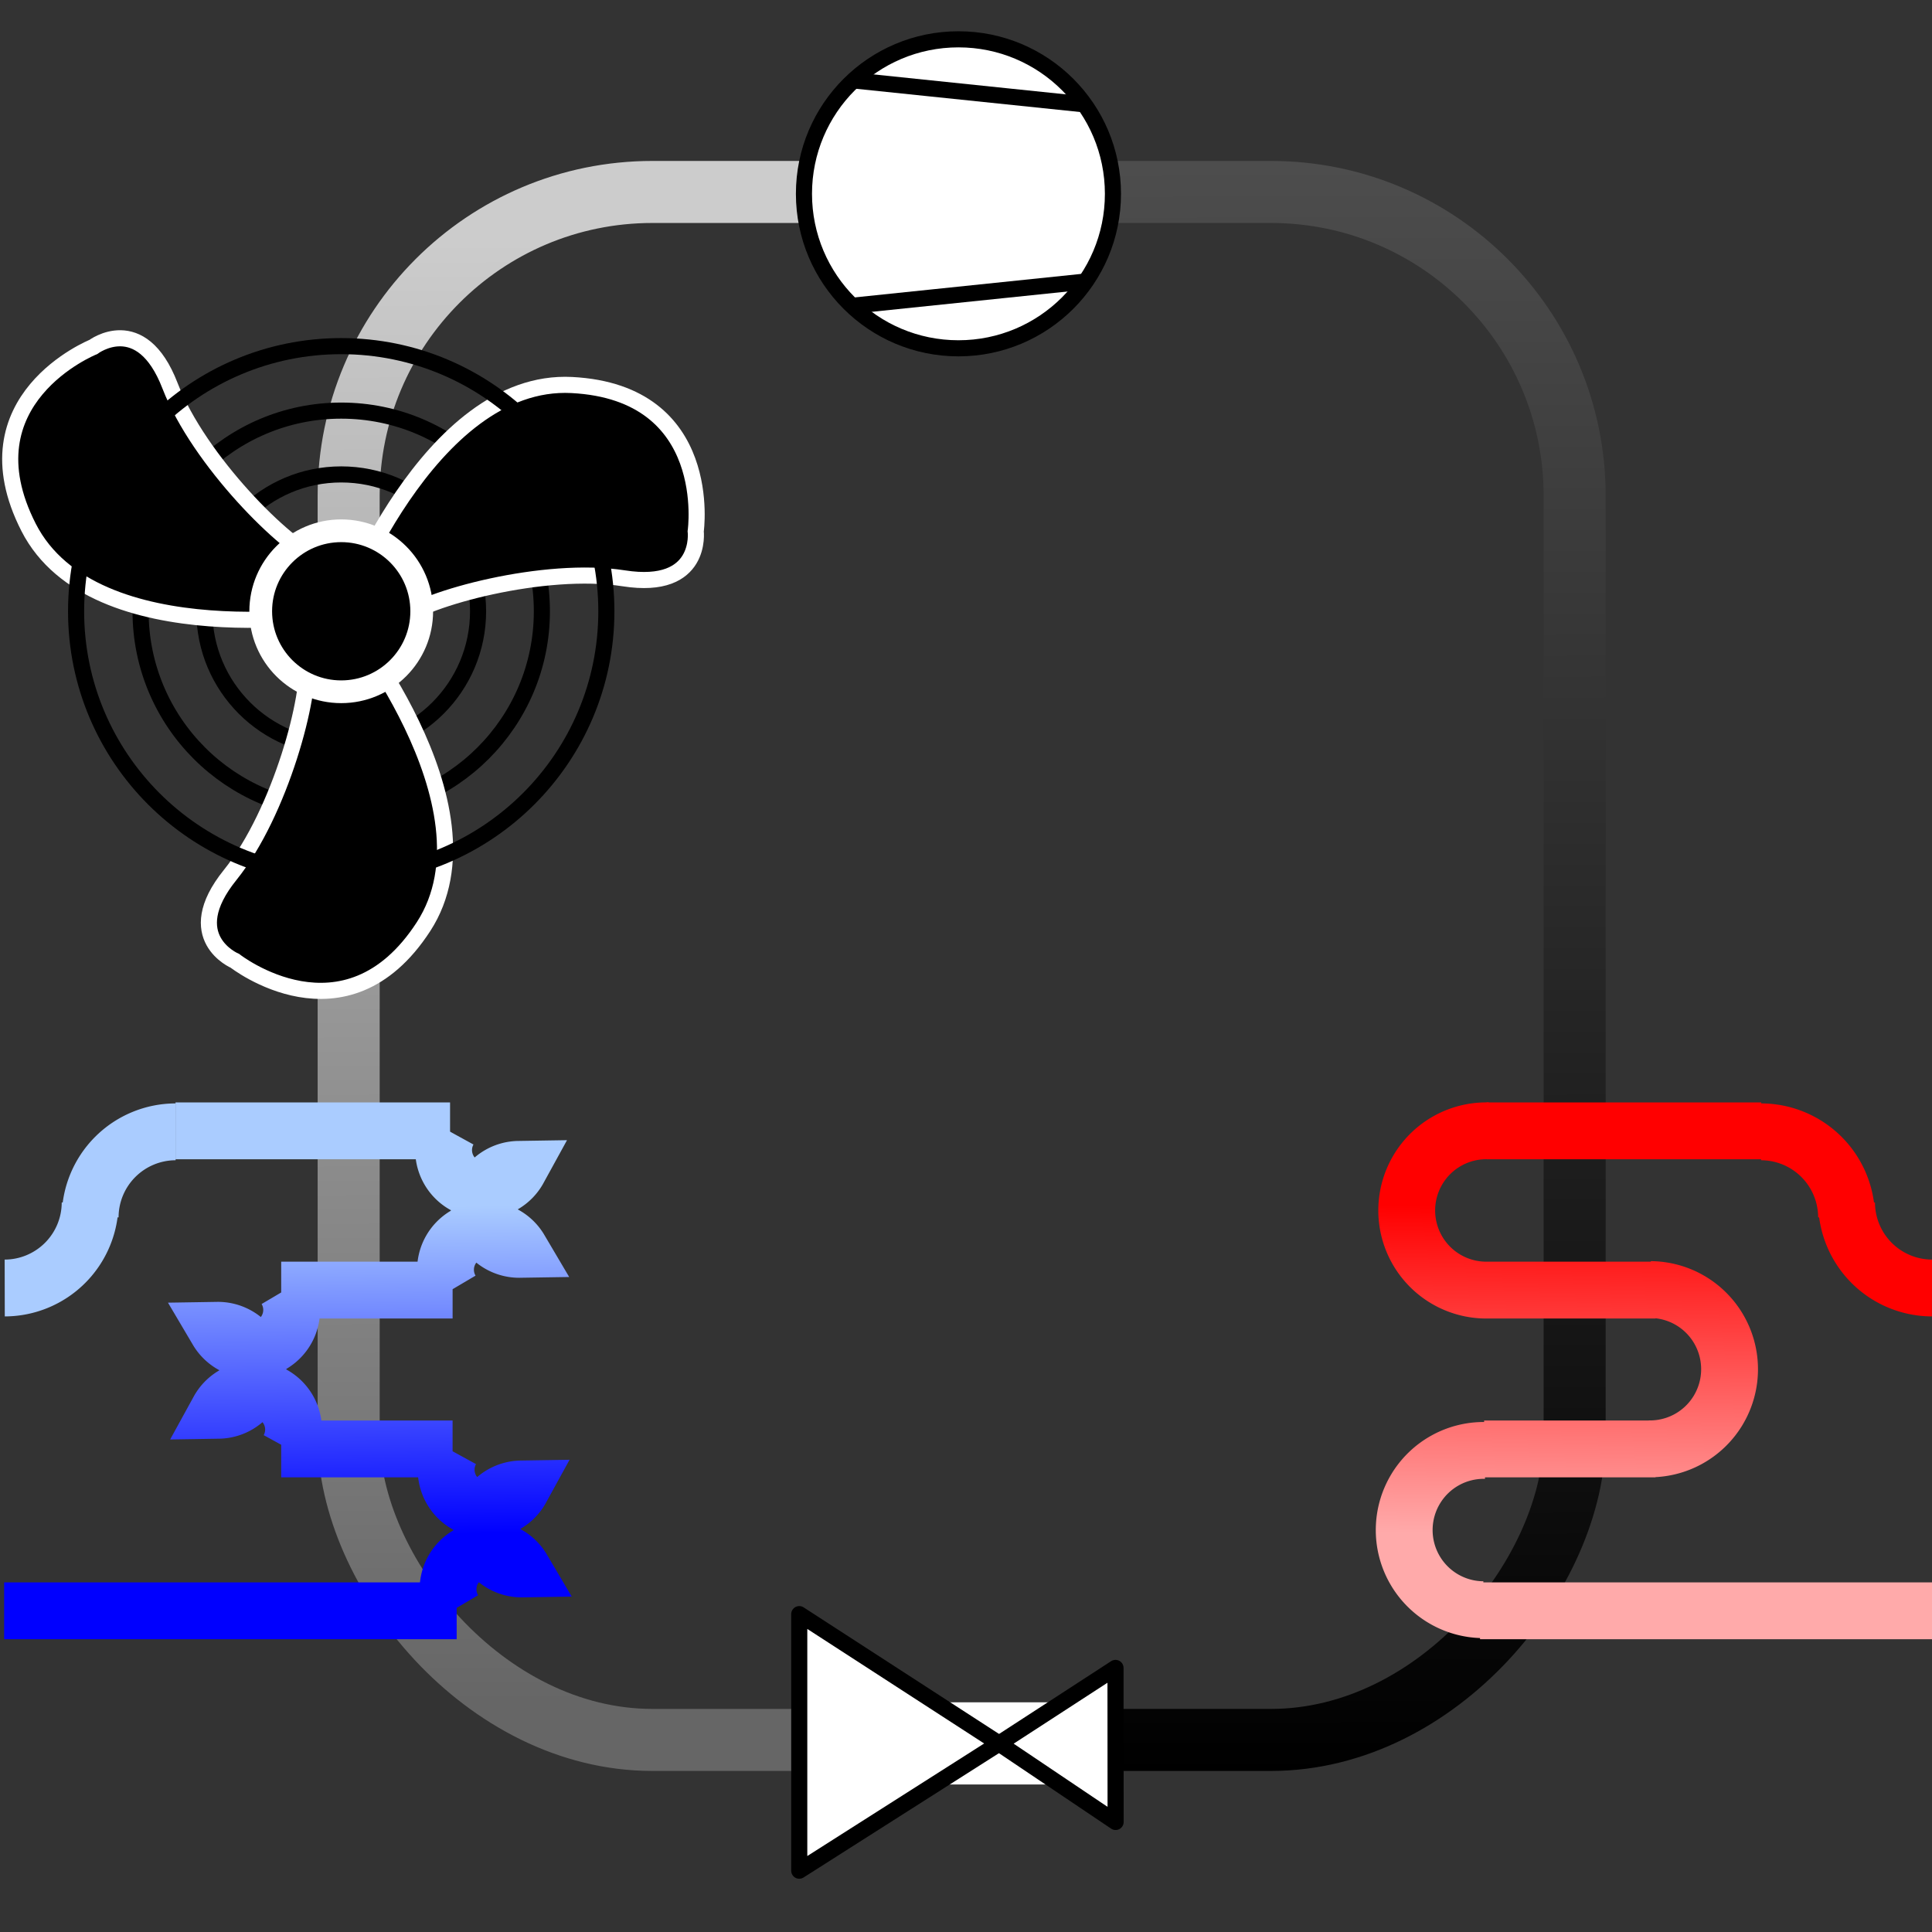<?xml version="1.0" encoding="UTF-8" standalone="no"?>
<svg
   inkscape:export-ydpi="96"
   inkscape:export-xdpi="96"
   inkscape:export-filename="C:\Daten\GIT\pytrnsys_gui\trnsysGUI\images\HPDoubleDual.png"
   sodipodi:docname="HPDual_Fan_left.svg"
   inkscape:version="1.1.1 (3bf5ae0d25, 2021-09-20)"
   id="svg103"
   version="1.1"
   viewBox="0 0 120 120"
   height="120mm"
   width="120mm"
   xmlns:inkscape="http://www.inkscape.org/namespaces/inkscape"
   xmlns:sodipodi="http://sodipodi.sourceforge.net/DTD/sodipodi-0.dtd"
   xmlns:xlink="http://www.w3.org/1999/xlink"
   xmlns="http://www.w3.org/2000/svg"
   xmlns:svg="http://www.w3.org/2000/svg"
   xmlns:rdf="http://www.w3.org/1999/02/22-rdf-syntax-ns#"
   xmlns:cc="http://creativecommons.org/ns#"
   xmlns:dc="http://purl.org/dc/elements/1.1/">
  <rect x="0" y="0" width="120" height="120" fill="#333333" stroke="none"/>
  <defs
     id="defs97">
    <linearGradient
       id="linearGradient894"
       inkscape:collect="always">
      <stop
         id="stop890"
         offset="0"
         style="stop-color:#aaccff;stop-opacity:1" />
      <stop
         id="stop892"
         offset="1"
         style="stop-color:#0000ff;stop-opacity:1" />
    </linearGradient>
    <linearGradient
       inkscape:collect="always"
       id="linearGradient879">
      <stop
         style="stop-color:#ff0000;stop-opacity:1"
         offset="0"
         id="stop875" />
      <stop
         style="stop-color:#ffaaaa;stop-opacity:1"
         offset="1"
         id="stop877" />
    </linearGradient>
    <linearGradient
       id="linearGradient1046"
       inkscape:collect="always">
      <stop
         id="stop1042"
         offset="0"
         style="stop-color:#0000ff;stop-opacity:1" />
      <stop
         id="stop1044"
         offset="1"
         style="stop-color:#ff0000;stop-opacity:1" />
    </linearGradient>
    <linearGradient
       id="linearGradient858"
       inkscape:collect="always">
      <stop
         id="stop854"
         offset="0"
         style="stop-color:#cccccc;stop-opacity:1" />
      <stop
         id="stop856"
         offset="1"
         style="stop-color:#666666;stop-opacity:1" />
    </linearGradient>
    <linearGradient
       id="linearGradient850"
       inkscape:collect="always">
      <stop
         id="stop846"
         offset="0"
         style="stop-color:#000000;stop-opacity:1" />
      <stop
         id="stop848"
         offset="1"
         style="stop-color:#4d4d4d;stop-opacity:1" />
    </linearGradient>
    <clipPath
       id="clipPath840"
       clipPathUnits="userSpaceOnUse">
      <rect
         y="73.804"
         x="34.494"
         height="120"
         width="60"
         id="rect842"
         style="fill:#ffff00;fill-rule:evenodd;stroke:none;stroke-width:0.293" />
    </clipPath>
    <linearGradient
       gradientUnits="userSpaceOnUse"
       y2="84.097"
       x2="94.494"
       y1="184.071"
       x1="94.289"
       id="linearGradient852"
       xlink:href="#linearGradient850"
       inkscape:collect="always" />
    <linearGradient
       gradientUnits="userSpaceOnUse"
       y2="179.538"
       x2="87.674"
       y1="88.67"
       x1="87.316"
       id="linearGradient860"
       xlink:href="#linearGradient858"
       inkscape:collect="always" />
    <linearGradient
       inkscape:collect="always"
       xlink:href="#linearGradient1046"
       id="linearGradient912"
       gradientUnits="userSpaceOnUse"
       x1="118.983"
       y1="101.079"
       x2="118.623"
       y2="166.657"
       gradientTransform="matrix(0.63,0,0,0.63,46.995,64.367)" />
    <linearGradient
       inkscape:collect="always"
       xlink:href="#linearGradient879"
       id="linearGradient933"
       gradientUnits="userSpaceOnUse"
       gradientTransform="matrix(0.617,0,0,0.617,48.739,46.627)"
       x1="118.769"
       y1="165.378"
       x2="118.408"
       y2="198.379" />
    <linearGradient
       inkscape:collect="always"
       xlink:href="#linearGradient1046"
       id="linearGradient937"
       gradientUnits="userSpaceOnUse"
       gradientTransform="matrix(0.617,0,0,0.617,76.463,46.496)"
       x1="118.983"
       y1="101.079"
       x2="118.623"
       y2="166.657" />
    <linearGradient
       inkscape:collect="always"
       xlink:href="#linearGradient1046"
       id="linearGradient979"
       gradientUnits="userSpaceOnUse"
       gradientTransform="matrix(0.617,0,0,-0.617,48.703,221.03)"
       x1="103.98"
       y1="162.163"
       x2="95.475"
       y2="190.02" />
    <linearGradient
       inkscape:collect="always"
       xlink:href="#linearGradient894"
       id="linearGradient888"
       gradientUnits="userSpaceOnUse"
       gradientTransform="matrix(-0.617,0,0,0.617,140.542,46.627)"
       x1="118.769"
       y1="165.378"
       x2="118.408"
       y2="198.379" />
  </defs>
  <sodipodi:namedview
     inkscape:window-maximized="1"
     inkscape:window-y="-8"
     inkscape:window-x="1077"
     inkscape:window-height="1377"
     inkscape:window-width="2560"
     fit-margin-bottom="0"
     fit-margin-right="0"
     fit-margin-left="0"
     fit-margin-top="0"
     showgrid="false"
     inkscape:document-rotation="0"
     inkscape:current-layer="layer1"
     inkscape:document-units="mm"
     inkscape:cy="227.75"
     inkscape:cx="176.75"
     inkscape:zoom="2"
     inkscape:pageshadow="2"
     inkscape:pageopacity="0.0"
     borderopacity="1.0"
     bordercolor="#666666"
     pagecolor="#ffffff"
     id="base"
     inkscape:pagecheckerboard="0" />
  <g
     transform="translate(-34.494,-73.804)"
     id="layer1"
     inkscape:groupmode="layer"
     inkscape:label="Ebene 1">
    <rect
       clip-path="url(#clipPath840)"
       ry="18.866"
       y="85.727"
       x="56.15"
       height="96.147"
       width="76.147"
       id="rect836"
       style="fill:none;stroke:url(#linearGradient860);stroke-width:3.853;stroke-linecap:round;stroke-linejoin:miter;stroke-miterlimit:4;stroke-dasharray:none" />
    <g
       transform="matrix(-1,0,0,1,221.825,63.5)"
       id="g921">
      <circle
         r="8.5"
         cy="48.271"
         cx="-166.137"
         id="circle870"
         style="fill:none;stroke:#000000;stroke-width:0.999;stroke-linecap:round;stroke-miterlimit:4;stroke-dasharray:none"
         transform="scale(-1,1)" />
      <circle
         style="fill:none;stroke:#000000;stroke-width:1;stroke-linecap:round;stroke-miterlimit:4;stroke-dasharray:none"
         id="circle872"
         cx="-166.137"
         cy="48.271"
         r="12.463"
         transform="scale(-1,1)" />
      <path
         style="fill:#000000;stroke:#ffffff;stroke-width:1;stroke-linecap:butt;stroke-linejoin:miter;stroke-miterlimit:4;stroke-dasharray:none;stroke-opacity:1"
         d="m 166.132,48.38 c 0,0 -5.388,-14.624 -14.316,-14.162 -8.928,0.462 -7.697,9.082 -7.697,9.082 0,0 -0.462,3.694 4.464,2.925 4.926,-0.77 12.315,1.231 14.008,2.617 1.693,1.385 3.54,-0.462 3.54,-0.462 z"
         id="path860" />
      <path
         style="fill:#000000;stroke:#ffffff;stroke-width:1;stroke-linecap:butt;stroke-linejoin:miter;stroke-miterlimit:4;stroke-dasharray:none;stroke-opacity:1"
         d="m 166.132,48.38 c 0,0 -9.971,11.978 -5.107,19.479 4.864,7.501 11.714,2.124 11.714,2.124 0,0 3.43,-1.447 0.301,-5.328 -3.129,-3.881 -5.091,-11.28 -4.738,-13.44 0.353,-2.159 -2.17,-2.835 -2.17,-2.835 z"
         id="path866" />
      <path
         id="path864"
         d="m 166.132,48.38 c 0,0 15.358,2.646 19.422,-5.317 4.064,-7.963 -4.017,-11.206 -4.017,-11.206 0,0 -2.969,-2.247 -4.765,2.404 -1.796,4.651 -7.224,10.049 -9.27,10.823 -2.046,0.774 -1.37,3.297 -1.37,3.297 z"
         style="fill:#000000;stroke:#ffffff;stroke-width:1;stroke-linecap:butt;stroke-linejoin:miter;stroke-miterlimit:4;stroke-dasharray:none;stroke-opacity:1" />
      <circle
         style="fill:#000000;stroke:#ffffff;stroke-width:1.412;stroke-linecap:round"
         id="path862"
         cx="-166.137"
         cy="48.271"
         r="5"
         transform="scale(-1,1)" />
      <circle
         r="16.468"
         cy="48.271"
         cx="-166.137"
         id="circle874"
         style="fill:none;stroke:#000000;stroke-width:1;stroke-linecap:round;stroke-miterlimit:4;stroke-dasharray:none"
         transform="scale(-1,1)" />
    </g>
    <path
       id="path884"
       d="M 62.448,144.043 H 45.395"
       style="fill:none;stroke:#aaccff;stroke-width:3.53;stroke-linecap:butt;stroke-linejoin:miter;stroke-miterlimit:4;stroke-dasharray:none;stroke-opacity:1" />
    <rect
       transform="matrix(-1,0,0,1,188.448,0)"
       style="fill:none;stroke:url(#linearGradient852);stroke-width:3.853;stroke-linecap:round;stroke-linejoin:miter;stroke-miterlimit:4;stroke-dasharray:none"
       id="rect844"
       width="76.147"
       height="96.147"
       x="56.15"
       y="85.727"
       ry="18.866"
       clip-path="url(#clipPath840)" />
    <rect
       y="179.538"
       x="87.674"
       height="5.103"
       width="12.662"
       id="rect1072"
       style="fill:#ffffff;stroke:none;stroke-width:1;stroke-linecap:round;stroke-linejoin:miter;stroke-miterlimit:4;stroke-dasharray:none;stroke-opacity:1" />
    <g
       id="g967">
      <path
         d="m 126.771,153.934 a 4.941,4.947 0 0 1 -4.273,-2.53 4.941,4.947 0 0 1 0.079,-4.969 4.941,4.947 0 0 1 4.351,-2.393 m -0.314,29.743 a 4.941,4.947 0 0 1 -4.273,-2.53 4.941,4.947 0 0 1 0.079,-4.969 4.941,4.947 0 0 1 4.351,-2.393 m 10.247,-9.992 a 4.941,4.947 0 0 1 4.273,2.53 4.941,4.947 0 0 1 -0.079,4.969 4.941,4.947 0 0 1 -4.351,2.393 m -10.185,-9.859 h 10.645 m -10.899,19.919 h 28.108 m -27.854,-10.054 h 10.645"
         style="fill:none;stroke:url(#linearGradient933);stroke-width:3.53;stroke-linecap:butt;stroke-linejoin:miter;stroke-miterlimit:4;stroke-dasharray:none;stroke-opacity:1"
         id="path931" />
      <path
         transform="rotate(-90)"
         sodipodi:open="true"
         d="m -153.804,154.494 a 5.319,5.318 0 0 1 5.309,-5.306"
         sodipodi:arc-type="arc"
         sodipodi:end="4.7104808"
         sodipodi:start="3.1438092"
         sodipodi:ry="5.318253"
         sodipodi:rx="5.3189349"
         sodipodi:cy="154.50584"
         sodipodi:cx="-148.48465"
         sodipodi:type="arc"
         id="path953"
         style="fill:none;stroke:#ff0000;stroke-width:3.53;stroke-linecap:butt;stroke-miterlimit:4;stroke-dasharray:none;stroke-opacity:1" />
      <path
         transform="rotate(90)"
         style="fill:none;stroke:#ff0000;stroke-width:3.53;stroke-linecap:butt;stroke-miterlimit:4;stroke-dasharray:none;stroke-opacity:1"
         id="path955"
         sodipodi:type="arc"
         sodipodi:cx="149.42296"
         sodipodi:cy="-143.86935"
         sodipodi:rx="5.3189349"
         sodipodi:ry="5.318253"
         sodipodi:start="3.1438092"
         sodipodi:end="4.7104808"
         sodipodi:arc-type="arc"
         d="m 144.104,-143.881 a 5.319,5.318 0 0 1 5.309,-5.306"
         sodipodi:open="true" />
      <path
         id="path957"
         d="m 126.834,144.043 h 17.053"
         style="fill:none;stroke:#ff0000;stroke-width:3.53;stroke-linecap:butt;stroke-linejoin:miter;stroke-miterlimit:4;stroke-dasharray:none;stroke-opacity:1" />
    </g>
    <path
       d="m 62.511,153.934 a -4.941,4.947 0 0 0 4.273,-2.53 -4.941,4.947 0 0 0 -0.079,-4.969 -4.941,4.947 0 0 0 -4.351,-2.393 m 0.314,29.743 a -4.941,4.947 0 0 0 4.273,-2.53 -4.941,4.947 0 0 0 -0.079,-4.969 -4.941,4.947 0 0 0 -4.351,-2.393 m -10.247,-9.992 a -4.941,4.947 0 0 0 -4.273,2.53 -4.941,4.947 0 0 0 0.079,4.969 -4.941,4.947 0 0 0 4.351,2.393 m 10.185,-9.859 H 51.96 m 10.899,19.919 H 34.751 M 62.605,163.8 H 51.96"
       style="fill:none;stroke:url(#linearGradient888);stroke-width:3.53;stroke-linecap:butt;stroke-linejoin:miter;stroke-miterlimit:4;stroke-dasharray:none;stroke-opacity:1"
       id="path878" />
    <path
       transform="matrix(0,-1,-1,0,0,0)"
       sodipodi:open="true"
       sodipodi:arc-type="arc"
       sodipodi:end="4.7104808"
       sodipodi:start="3.1438092"
       sodipodi:ry="5.318253"
       sodipodi:rx="5.3189349"
       sodipodi:cy="-34.775658"
       sodipodi:cx="-148.48465"
       sodipodi:type="arc"
       id="path880"
       style="fill:none;stroke:#aaccff;stroke-width:3.53;stroke-linecap:butt;stroke-miterlimit:4;stroke-dasharray:none;stroke-opacity:1"
       d="m -153.804,-34.787 a 5.319,5.318 0 0 1 5.309,-5.306" />
    <path
       transform="matrix(0,1,1,0,0,0)"
       style="fill:none;stroke:#aaccff;stroke-width:3.53;stroke-linecap:butt;stroke-miterlimit:4;stroke-dasharray:none;stroke-opacity:1"
       id="path882"
       sodipodi:type="arc"
       sodipodi:cx="149.42296"
       sodipodi:cy="45.412148"
       sodipodi:rx="5.3189349"
       sodipodi:ry="5.318253"
       sodipodi:start="3.1438092"
       sodipodi:end="4.7104808"
       sodipodi:arc-type="arc"
       sodipodi:open="true"
       d="m 144.104,45.4 a 5.319,5.318 0 0 1 5.309,-5.306" />
    <circle
       r="9.596"
       cy="85.842"
       cx="94.025"
       id="path1056-1"
       style="fill:#ffffff;stroke:#000000;stroke-width:1;stroke-linecap:round;stroke-linejoin:miter;stroke-miterlimit:4;stroke-dasharray:none;stroke-opacity:1" />
    <path
       style="fill:none;stroke:#000000;stroke-width:1;stroke-linecap:butt;stroke-linejoin:miter;stroke-miterlimit:4;stroke-dasharray:none;stroke-opacity:1"
       d="m 87.524,78.8 14.298,1.484"
       id="path873" />
    <path
       id="path875"
       d="M 87.524,92.785 101.822,91.301"
       style="fill:none;stroke:#000000;stroke-width:1;stroke-linecap:butt;stroke-linejoin:miter;stroke-miterlimit:4;stroke-dasharray:none;stroke-opacity:1" />
    <g
       transform="translate(2.425,0.215)"
       id="g879">
      <path
         style="fill:#ffffff;stroke:#000000;stroke-width:1;stroke-linecap:butt;stroke-linejoin:round;stroke-miterlimit:4;stroke-dasharray:none;stroke-opacity:1"
         d="m 94.123,181.884 7.232,-4.697 0.007,9.568 z"
         id="path867" />
      <path
         style="fill:#ffffff;stroke:#000000;stroke-width:1;stroke-linecap:butt;stroke-linejoin:round;stroke-miterlimit:4;stroke-dasharray:none;stroke-opacity:1"
         d="m 94.123,181.884 -12.411,7.897 -3e-6,-15.935 z"
         id="path871" />
    </g>
  </g>
</svg>
